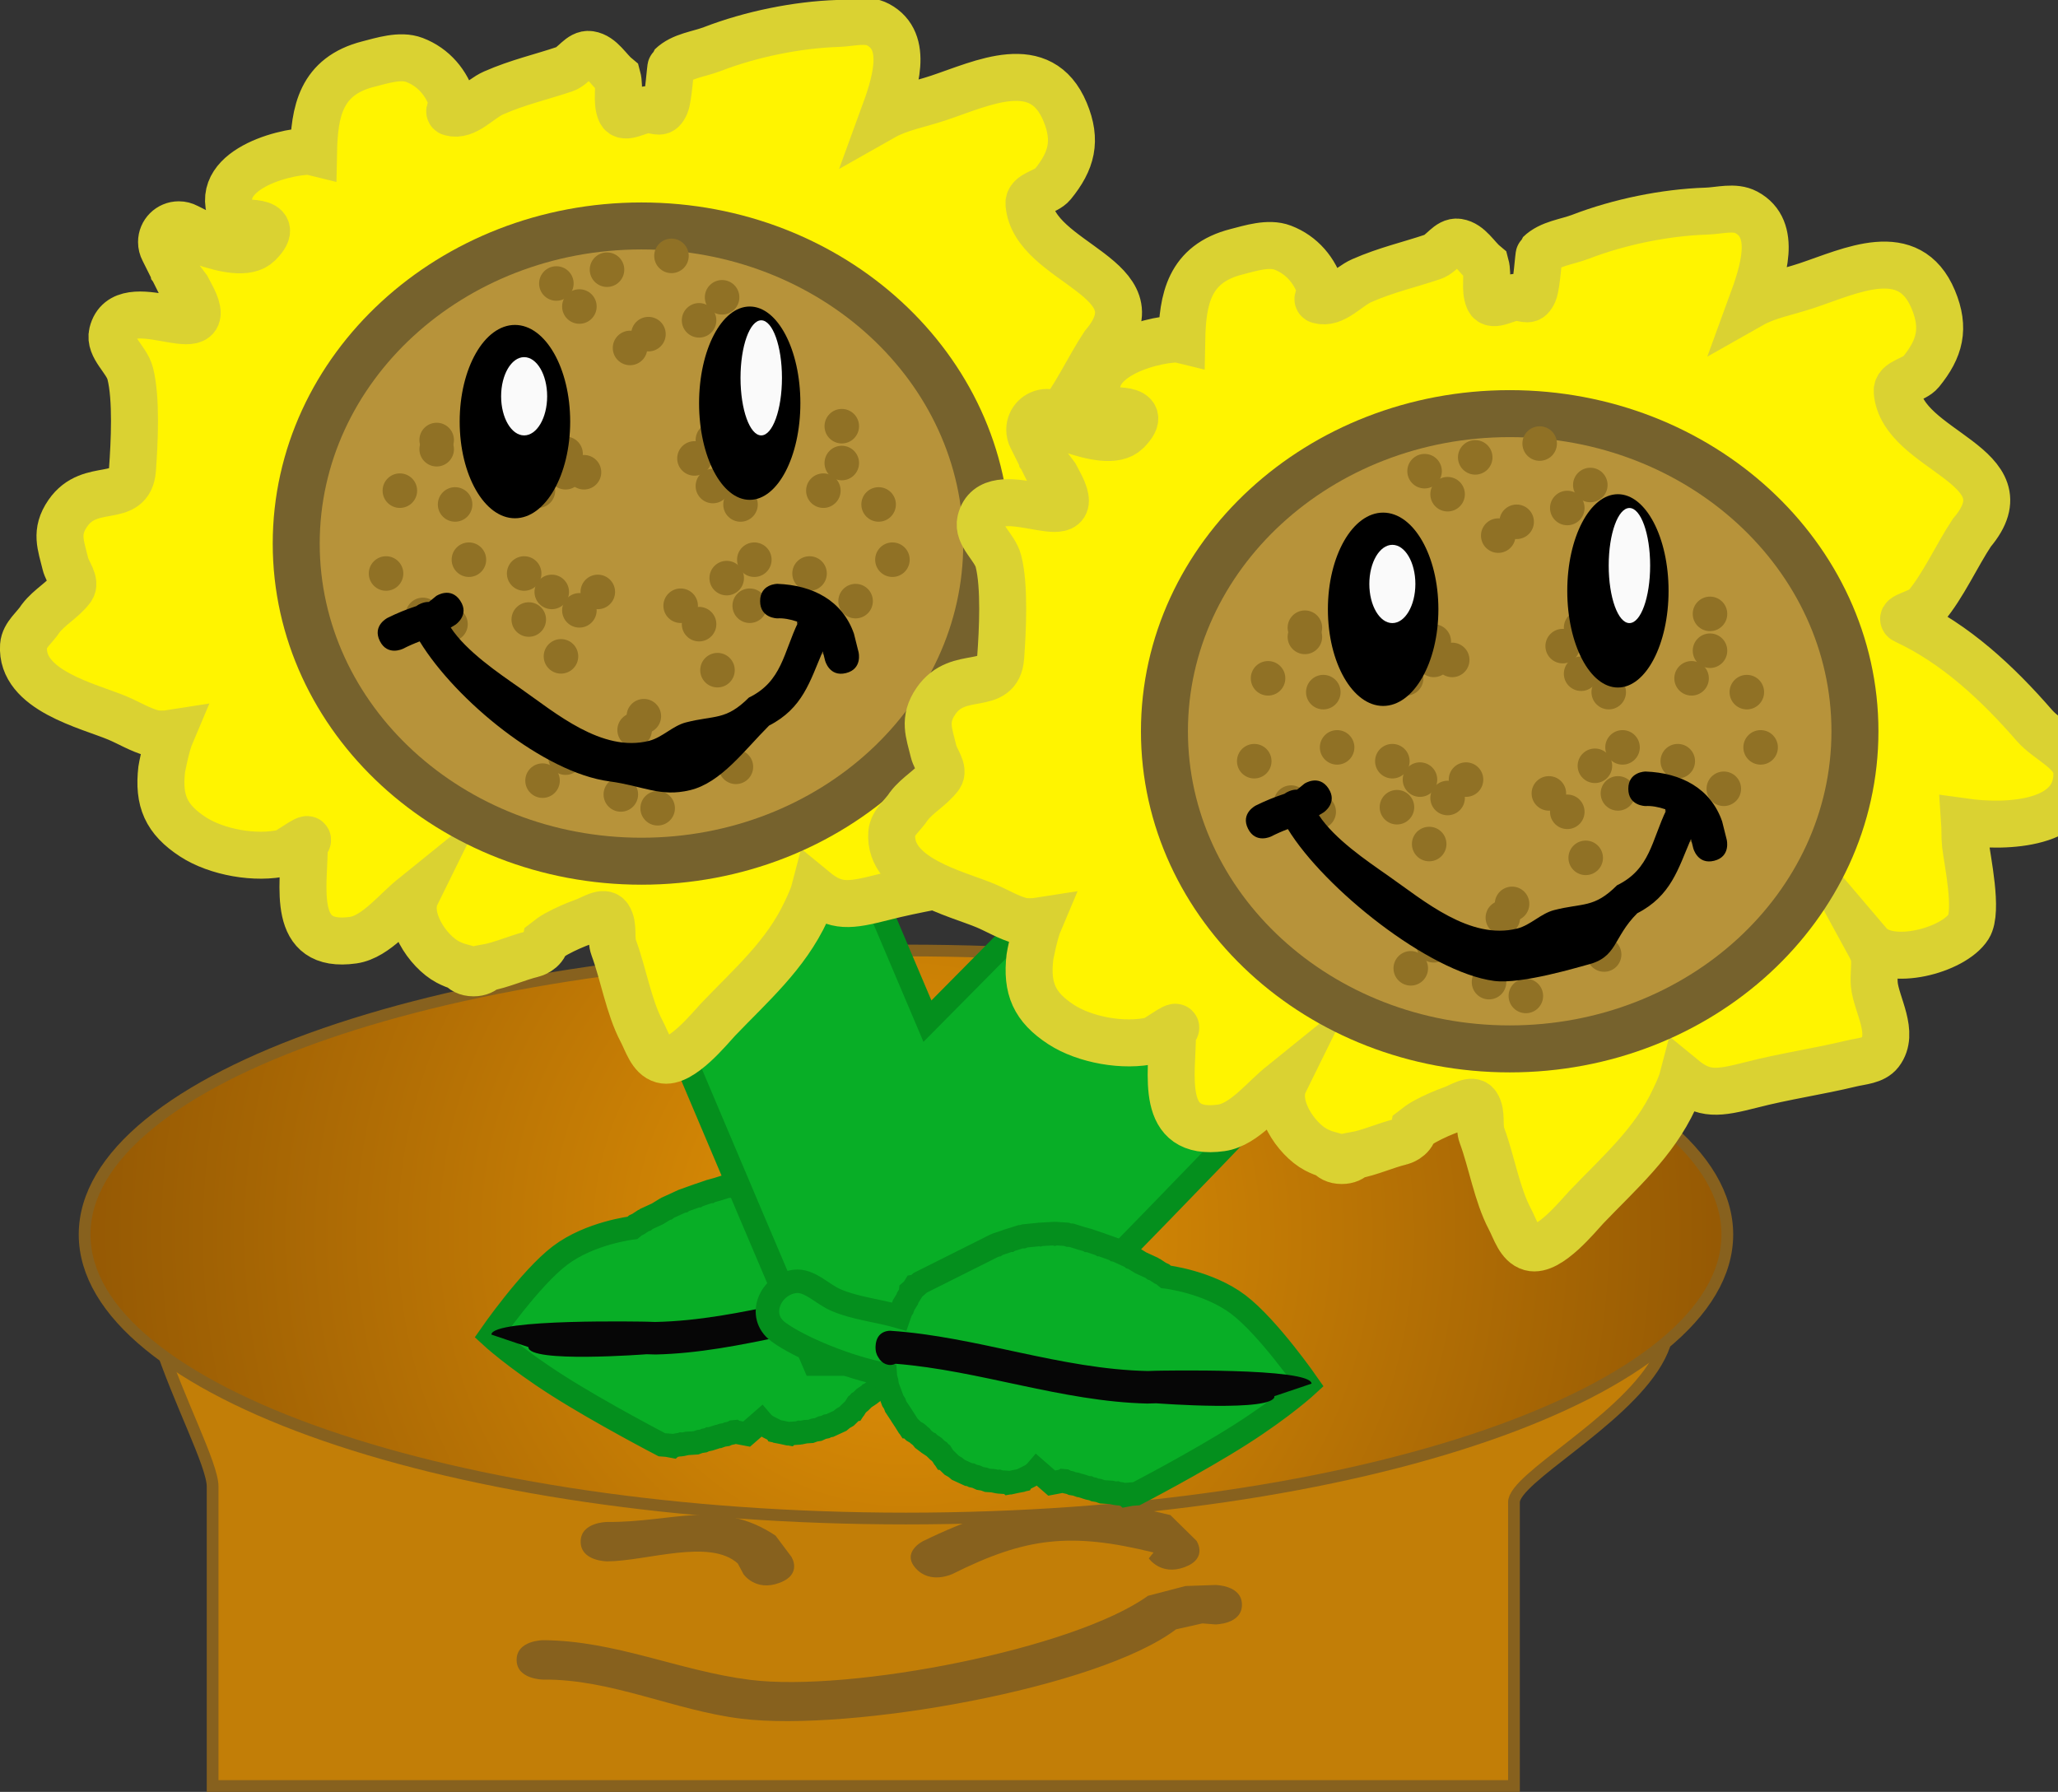 <svg version="1.1" xmlns="http://www.w3.org/2000/svg" xmlns:xlink="http://www.w3.org/1999/xlink" width="87.607" height="76.283" viewBox="0,0,87.607,76.283"><rect x="0" y="0" width="87.607" height="76.283" fill="#333333" stroke="none"/><defs><radialGradient cx="240" cy="194.087" r="34.964" gradientUnits="userSpaceOnUse" id="color-1"><stop offset="0" stop-color="#e59406"/><stop offset="1" stop-color="#955904"/></radialGradient></defs><g transform="translate(-201.434,-141.532)"><g data-paper-data="{&quot;isPaintingLayer&quot;:true}" fill-rule="nonzero" stroke-linecap="butt" stroke-linejoin="miter" stroke-miterlimit="10" stroke-dasharray="" stroke-dashoffset="0" style="mix-blend-mode: normal"><g stroke-width="0.5"><path d="M210.485,217.565c0,0 0,-9.614 0,-12.751c0,-1.835 -5.756,-10.843 -0.908,-11.409c4.848,-0.566 26.357,-5.368 50.402,-1.342c24.046,4.026 5.903,11.383 5.903,13.422c0,3.159 0,12.08 0,12.08z" fill="#c27e07" stroke="#87611e"/><path d="M254.303,209.847c0,0.839 -1.135,0.839 -1.135,0.839l-0.549,-0.043c-0.375,0.084 -0.75,0.169 -1.124,0.253c-3.312,2.512 -13.866,4.366 -18.488,3.806c-2.845,-0.345 -5.553,-1.694 -8.446,-1.667c0,0 -1.135,0 -1.135,-0.839c0,-0.839 1.135,-0.839 1.135,-0.839c3.097,0.022 5.789,1.31 8.809,1.689c4.268,0.536 13.802,-1.318 16.93,-3.577c0.533,-0.139 1.067,-0.279 1.6,-0.418l1.267,-0.043c0,0 1.135,0 1.135,0.839z" fill="#87611e" stroke="none"/><path d="M234.605,208.92c-1.015,0.375 -1.523,-0.375 -1.523,-0.375l-0.241,-0.453c-1.185,-1.074 -3.877,-0.102 -5.554,-0.09c0,0 -1.135,0 -1.135,-0.839c0,-0.839 1.135,-0.839 1.135,-0.839c2.791,0.026 4.786,-1.005 7.16,0.581l0.667,0.889c0,0 0.508,0.75 -0.508,1.126z" fill="#87611e" stroke="none"/><path d="M251.86,208.249c-1.015,0.375 -1.523,-0.375 -1.523,-0.375l0.202,-0.25c-3.525,-0.868 -5.432,-0.648 -8.547,0.909c0,0 -0.945,0.465 -1.574,-0.233c-0.63,-0.698 0.315,-1.163 0.315,-1.163c3.68,-1.791 6.334,-2.137 10.524,-1.105l1.11,1.092c0,0 0.508,0.75 -0.508,1.125z" fill="#87611e" stroke="none"/><path d="M274.964,194.087c0,6.678 -15.654,12.091 -34.964,12.091c-19.31,0 -34.964,-5.413 -34.964,-12.091c0,-6.678 15.654,-12.091 34.964,-12.091c19.31,0 34.964,5.413 34.964,12.091z" fill="url(#color-1)" stroke="#87611e"/></g><g><g><path d="M232.654,202.491l-0.09,0.047l-0.138,0.029l-0.083,0.038l-0.159,0.025l-0.153,0.055l-0.043,0.003l-0.308,0.098l-0.044,0.001l-0.04,0.021l-0.138,0.029l-0.083,0.038l-0.159,0.025l-0.153,0.055l-0.383,0.025l-0.174,0.037l-0.063,-0.005l-0.06,0.022l-0.086,0.006l-0.175,0.037l-0.04,-0.003l-0.027,0.023l-0.221,-0.042l-0.224,-0.017c0,0 -2.587,-1.344 -4.431,-2.517c-1.844,-1.174 -2.875,-2.131 -2.875,-2.131c0,0 1.685,-2.435 2.967,-3.407c1.282,-0.971 3.085,-1.179 3.085,-1.179l0.13,-0.108l0.109,-0.05l0.227,-0.15l0.069,-0.023l0.058,-0.048l0.472,-0.217l0.327,-0.201l0.054,-0.016l0.046,-0.038l0.611,-0.281l0.039,-0.006l0.033,-0.024l0.585,-0.21l0.007,-0l0.006,-0.004l0.497,-0.17l0.026,-0.001l0.023,-0.014l0.308,-0.086l0.395,-0.125l0.106,-0.003l0.101,-0.036l0.445,-0.029l0.052,0.012l0.052,-0.012l0.567,0.032l0.018,0.006l0.019,-0.003l0.628,0.063l0.086,0.034l0.09,0.002l0.453,0.143l0.008,0.005l0.009,0l0.514,0.174l0.054,0.037l0.062,0.012l3.169,1.587l0.156,0.138l0.075,0.012l0.075,0.121l0.102,0.09l0.008,0.088l0.115,0.185l0.024,0.07l0.154,0.249l0.045,0.132l0.072,0.115l0.082,0.238c0.883,-0.255 1.853,-0.345 2.683,-0.703c0.588,-0.253 1.131,-0.876 1.754,-0.792c1.035,0.139 1.62,1.458 0.708,2.14c-0.916,0.685 -3.039,1.546 -4.563,1.822l-0.009,0.127l-0.052,0.176l-0.026,0.183l-0.237,0.636l-0.074,0.113l-0.049,0.131l-0.258,0.391l-0.004,0.011l-0.139,0.211l-0.134,0.215l-0.021,0.021l-0.017,0.026l-0.011,0.001l-0.177,0.173l-0.144,0.082l-0.051,0.042l-0.018,0.024l-0.11,0.087l-0.091,0.113l-0.201,0.151l-0.027,0.011l-0.02,0.023l-0.21,0.139l-0.158,0.155l-0.057,0.032l-0.043,0.053l-0.047,0.035l-0.107,0.172l-0.021,0.021l-0.017,0.026l-0.011,0.001l-0.291,0.284l-0.144,0.082l-0.13,0.108l-0.436,0.201l-0.098,0.015l-0.09,0.047l-0.138,0.029l-0.17,0.078l-0.159,0.025l-0.153,0.055l-0.235,0.015l-0.174,0.037l-0.063,-0.005l-0.06,0.022l-0.38,0.025l-0.009,0.008l-0.028,-0.005l-0.028,0.002l-0.225,-0.05l-0.226,-0.043l-0.025,-0.013l-0.028,-0.006l-0.006,-0.011l-0.306,-0.153c-0.122,-0.061 -0.228,-0.147 -0.316,-0.251l-0.625,0.545l-0.506,-0.096l-0.003,-0.002z" fill="#08ae26" stroke="#048f1d" stroke-width="1"/><path d="M222.352,198.347c0.016,-0.693 6.641,-0.548 6.641,-0.548l0.33,0.011c3.721,-0.074 7.271,-1.468 10.958,-1.713c0,0 0.597,-0.039 0.63,0.653c0.01,0.216 -0.041,0.368 -0.116,0.476c-0.151,0.283 -0.461,0.405 -0.733,0.275c-3.594,0.285 -7.08,1.608 -10.716,1.694l-0.385,-0.011c0,0 -5.048,0.389 -5.032,-0.304z" fill="#060606" stroke="none" stroke-width="0.5"/></g><path d="M236.103,199.603c0,0 -17.318,-40.549 -18.307,-44.385c-0.276,-1.069 8.509,-4.661 8.509,-4.661l14.609,34.447l19.942,-20.151c0,0 12.104,2.084 11.757,3.431c-1.079,4.186 -28.11,31.319 -28.11,31.319z" fill="#08ae26" stroke="#048f1d" stroke-width="1"/><g data-paper-data="{&quot;index&quot;:null}"><path d="M246.712,204.571l-0.003,0.002l-0.506,0.096l-0.625,-0.545c-0.088,0.104 -0.194,0.19 -0.316,0.251l-0.306,0.153l-0.006,0.011l-0.028,0.006l-0.025,0.013l-0.226,0.043l-0.225,0.05l-0.028,-0.002l-0.028,0.005l-0.009,-0.008l-0.38,-0.025l-0.06,-0.022l-0.063,0.005l-0.175,-0.037l-0.235,-0.015l-0.153,-0.055l-0.159,-0.025l-0.17,-0.078l-0.138,-0.029l-0.09,-0.047l-0.098,-0.015l-0.436,-0.201l-0.13,-0.108l-0.144,-0.082l-0.291,-0.284l-0.011,-0.001l-0.017,-0.026l-0.021,-0.021l-0.107,-0.172l-0.047,-0.035l-0.043,-0.053l-0.057,-0.032l-0.158,-0.155l-0.21,-0.139l-0.02,-0.023l-0.027,-0.011l-0.201,-0.151l-0.091,-0.113l-0.11,-0.087l-0.018,-0.024l-0.051,-0.042l-0.144,-0.082l-0.177,-0.173l-0.011,-0.001l-0.017,-0.026l-0.021,-0.021l-0.134,-0.215l-0.139,-0.211l-0.004,-0.011l-0.258,-0.391l-0.049,-0.131l-0.074,-0.113l-0.237,-0.636l-0.026,-0.183l-0.052,-0.176l-0.009,-0.127c-1.524,-0.276 -3.647,-1.138 -4.563,-1.822c-0.912,-0.682 -0.327,-2.001 0.708,-2.14c0.623,-0.084 1.166,0.539 1.754,0.792c0.83,0.358 1.8,0.448 2.683,0.703l0.082,-0.238l0.072,-0.115l0.045,-0.132l0.154,-0.249l0.024,-0.07l0.115,-0.185l0.008,-0.088l0.102,-0.09l0.075,-0.121l0.075,-0.012l0.156,-0.138l3.169,-1.587l0.062,-0.012l0.054,-0.037l0.514,-0.174l0.009,-0l0.008,-0.005l0.453,-0.143l0.09,-0.002l0.086,-0.034l0.628,-0.063l0.019,0.003l0.018,-0.006l0.567,-0.032l0.052,0.012l0.052,-0.012l0.445,0.029l0.101,0.036l0.106,0.003l0.395,0.125l0.308,0.086l0.023,0.014l0.026,0.001l0.497,0.17l0.006,0.004l0.007,0l0.585,0.21l0.033,0.024l0.039,0.006l0.611,0.281l0.046,0.038l0.054,0.016l0.327,0.201l0.472,0.217l0.058,0.048l0.069,0.023l0.227,0.15l0.109,0.05l0.13,0.108c0,0 1.803,0.208 3.085,1.179c1.282,0.971 2.967,3.407 2.967,3.407c0,0 -1.03,0.958 -2.875,2.131c-1.844,1.174 -4.432,2.517 -4.432,2.517l-0.224,0.017l-0.221,0.042l-0.027,-0.023l-0.04,0.003l-0.174,-0.037l-0.086,-0.006l-0.06,-0.022l-0.063,0.005l-0.175,-0.037l-0.383,-0.025l-0.153,-0.055l-0.159,-0.025l-0.083,-0.038l-0.138,-0.029l-0.04,-0.021l-0.044,-0.001l-0.308,-0.098l-0.043,-0.003l-0.153,-0.055l-0.159,-0.025l-0.083,-0.038l-0.138,-0.029l-0.09,-0.047z" fill="#08ae26" stroke="#048f1d" stroke-width="1"/><path d="M255.688,200.968c0.016,0.693 -5.032,0.304 -5.032,0.304l-0.385,0.011c-3.636,-0.086 -7.122,-1.409 -10.716,-1.694c-0.273,0.129 -0.582,0.008 -0.733,-0.275c-0.075,-0.107 -0.126,-0.26 -0.116,-0.476c0.033,-0.692 0.63,-0.653 0.63,-0.653c3.686,0.245 7.237,1.638 10.958,1.713l0.33,-0.011c0,0 6.624,-0.145 6.641,0.548z" fill="#060606" stroke="none" stroke-width="0.5"/></g></g><g><path d="M224.121,182.141c-0.697,0.17 -1.333,0.475 -1.989,0.59c-0.108,0.121 -0.277,0.216 -0.541,0.216c-0.289,0 -0.464,-0.114 -0.571,-0.252c-0.172,-0.047 -0.348,-0.116 -0.529,-0.212c-0.851,-0.45 -1.819,-1.892 -1.338,-2.868c-0.031,0.025 -0.059,0.046 -0.083,0.065c-0.742,0.561 -1.614,1.735 -2.602,1.876c-2.682,0.38 -2.08,-2.292 -2.08,-4.047c0.542,-0.665 -0.664,0.277 -0.86,0.323c-1.201,0.285 -2.872,-0.015 -3.887,-0.678c-1.132,-0.74 -1.478,-1.529 -1.323,-2.871c0.001,-0.008 0.178,-1.004 0.402,-1.531c-0.271,0.043 -0.618,0.039 -0.805,-0.012c-0.518,-0.141 -0.984,-0.431 -1.479,-0.64c-1.24,-0.522 -4.133,-1.172 -4,-3.085c0.032,-0.456 0.488,-0.773 0.732,-1.159c0.366,-0.481 0.939,-0.777 1.302,-1.259c0.219,-0.29 -0.167,-0.707 -0.252,-1.061c-0.191,-0.797 -0.45,-1.351 0.101,-2.152c0.958,-1.395 2.644,-0.34 2.755,-1.875c0.08,-1.108 0.178,-3.004 -0.096,-4.075c-0.155,-0.608 -0.909,-1.114 -0.759,-1.723c0.479,-1.938 4.289,0.64 3.503,-1.284c-0.09,-0.22 -0.215,-0.424 -0.322,-0.636c-0.196,-0.261 -0.392,-0.523 -0.588,-0.784l-0.012,-0.068l-0.021,0.01l-0.385,-0.771c-0.054,-0.102 -0.084,-0.218 -0.084,-0.342c0,-0.406 0.329,-0.735 0.735,-0.735c0.123,0 0.24,0.03 0.342,0.084l0.771,0.385l-0.126,0.251c0.912,0.308 1.939,0.556 2.413,0.082c1.121,-1.121 -0.908,-0.804 -0.98,-0.92c-1.304,-2.097 1.937,-3.003 3.157,-3.013l0.159,0.039c0.034,-1.726 0.307,-3.236 2.333,-3.75c0.577,-0.146 1.362,-0.405 1.961,-0.176c0.827,0.315 1.386,0.992 1.633,1.814c0.042,0.139 -0.229,0.384 -0.09,0.424c0.644,0.186 1.216,-0.565 1.83,-0.834c1.043,-0.458 2.037,-0.678 3.022,-1.012c0.391,-0.132 0.66,-0.685 1.068,-0.624c0.5,0.075 0.784,0.639 1.175,0.959c0.129,0.477 -0.057,1.022 0.136,1.478c0.155,0.364 0.789,-0.101 1.184,-0.087c0.406,0.015 0.544,0.223 0.732,-0.215c0.128,-0.298 0.204,-1.601 0.239,-1.635c0.453,-0.445 1.166,-0.504 1.758,-0.732c1.628,-0.628 3.601,-1.034 5.345,-1.089c0.569,-0.018 1.204,-0.216 1.706,0.051c1.34,0.714 0.712,2.571 0.213,3.934c0.69,-0.391 1.507,-0.528 2.361,-0.813c1.87,-0.623 4.355,-1.874 5.384,0.588c0.513,1.227 0.286,2.093 -0.526,3.088c-0.276,0.338 -1.044,0.398 -1.009,0.833c0.206,2.579 5.629,3.122 3.178,6.01c-0.636,0.959 -1.228,2.275 -1.964,3.14c-0.229,0.269 -1.197,0.446 -0.876,0.594c2.138,0.99 3.939,2.67 5.504,4.472c0.59,0.68 1.789,1.107 1.807,2.007c0.045,2.235 -3.001,2.348 -4.778,2.099c0.022,0.315 0.001,0.642 0.035,0.953c0.07,0.645 0.551,2.849 0.132,3.509c-0.647,1.018 -3.384,1.734 -4.242,0.726c0.101,0.185 0.216,0.426 0.231,0.562c0.042,0.39 -0.037,0.786 0,1.176c0.081,0.845 0.885,2.057 0.242,2.894c-0.267,0.347 -0.803,0.363 -1.228,0.466c-1.403,0.339 -2.842,0.543 -4.254,0.909c-1.411,0.358 -2.002,0.451 -2.913,-0.298c-0.081,0.31 -0.236,0.625 -0.363,0.897c-0.863,1.86 -2.333,3.131 -3.74,4.602c-0.331,0.346 -1.597,1.934 -2.371,1.719c-0.484,-0.134 -0.655,-0.771 -0.89,-1.215c-0.544,-1.026 -0.778,-2.456 -1.186,-3.554c-0.154,-0.413 0.023,-0.937 -0.222,-1.303c-0.193,-0.287 -0.696,0.064 -1.021,0.181c-0.413,0.148 -0.817,0.324 -1.201,0.535c-0.159,0.087 -0.304,0.196 -0.448,0.308c-0.082,0.424 -0.551,0.542 -0.551,0.542z" fill="#fff400" stroke="#dad232" stroke-width="2"/><path d="M243.438,164.673c0,7.468 -6.58,13.522 -14.697,13.522c-8.117,0 -14.697,-6.054 -14.697,-13.522c0,-7.468 6.58,-13.522 14.697,-13.522c8.117,0 14.697,6.054 14.697,13.522z" fill="#b7933a" stroke="#76622d" stroke-width="2"/><g fill="#907125" stroke="none" stroke-width="0.5"><g><path d="M225.363,154.581c0,-0.406 0.329,-0.735 0.735,-0.735c0.406,0 0.735,0.329 0.735,0.735c0,0.406 -0.329,0.735 -0.735,0.735c-0.406,0 -0.735,-0.329 -0.735,-0.735z"/><path d="M217.721,162.42c0,-0.406 0.329,-0.735 0.735,-0.735c0.406,0 0.735,0.329 0.735,0.735c0,0.406 -0.329,0.735 -0.735,0.735c-0.406,0 -0.735,-0.329 -0.735,-0.735z"/><path d="M219.876,168.103c0,-0.406 0.329,-0.735 0.735,-0.735c0.406,0 0.735,0.329 0.735,0.735c0,0.406 -0.329,0.735 -0.735,0.735c-0.406,0 -0.735,-0.329 -0.735,-0.735z"/><path d="M228.107,172.022c0,-0.406 0.329,-0.735 0.735,-0.735c0.406,0 0.735,0.329 0.735,0.735c0,0.406 -0.329,0.735 -0.735,0.735c-0.406,0 -0.735,-0.329 -0.735,-0.735z"/><path d="M232.614,167.319c0,-0.406 0.329,-0.735 0.735,-0.735c0.406,0 0.735,0.329 0.735,0.735c0,0.406 -0.329,0.735 -0.735,0.735c-0.406,0 -0.735,-0.329 -0.735,-0.735z"/><path d="M226.147,166.731c0,-0.406 0.329,-0.735 0.735,-0.735c0.406,0 0.735,0.329 0.735,0.735c0,0.406 -0.329,0.735 -0.735,0.735c-0.406,0 -0.735,-0.329 -0.735,-0.735z"/><path d="M224.775,161.636c0,-0.406 0.329,-0.735 0.735,-0.735c0.406,0 0.735,0.329 0.735,0.735c0,0.406 -0.329,0.735 -0.735,0.735c-0.406,0 -0.735,-0.329 -0.735,-0.735z"/><path d="M231.046,160.264c0,-0.406 0.329,-0.735 0.735,-0.735c0.406,0 0.735,0.329 0.735,0.735c0,0.406 -0.329,0.735 -0.735,0.735c-0.406,0 -0.735,-0.329 -0.735,-0.735z"/><path d="M232.81,165.359c0,-0.406 0.329,-0.735 0.735,-0.735c0.406,0 0.735,0.329 0.735,0.735c0,0.406 -0.329,0.735 -0.735,0.735c-0.406,0 -0.735,-0.329 -0.735,-0.735z"/><path d="M237.121,167.123c0,-0.406 0.329,-0.735 0.735,-0.735c0.406,0 0.735,0.329 0.735,0.735c0,0.406 -0.329,0.735 -0.735,0.735c-0.406,0 -0.735,-0.329 -0.735,-0.735z"/><path d="M235.749,162.42c0,-0.406 0.329,-0.735 0.735,-0.735c0.406,0 0.735,0.329 0.735,0.735c0,0.406 -0.329,0.735 -0.735,0.735c-0.406,0 -0.735,-0.329 -0.735,-0.735z"/><path d="M231.83,158.304c0,-0.406 0.329,-0.735 0.735,-0.735c0.406,0 0.735,0.329 0.735,0.735c0,0.406 -0.329,0.735 -0.735,0.735c-0.406,0 -0.735,-0.329 -0.735,-0.735z"/><path d="M229.283,152.425c0,-0.406 0.329,-0.735 0.735,-0.735c0.406,0 0.735,0.329 0.735,0.735c0,0.406 -0.329,0.735 -0.735,0.735c-0.406,0 -0.735,-0.329 -0.735,-0.735z"/><path d="M232.026,174.177c0,-0.406 0.329,-0.735 0.735,-0.735c0.406,0 0.735,0.329 0.735,0.735c0,0.406 -0.329,0.735 -0.735,0.735c-0.406,0 -0.735,-0.329 -0.735,-0.735z"/></g><g data-paper-data="{&quot;index&quot;:null}"><path d="M232.516,173.198c0,0.406 -0.329,0.735 -0.735,0.735c-0.406,0 -0.735,-0.329 -0.735,-0.735c0,-0.406 0.329,-0.735 0.735,-0.735c0.406,0 0.735,0.329 0.735,0.735z"/><path d="M240.159,165.359c0,0.406 -0.329,0.735 -0.735,0.735c-0.406,0 -0.735,-0.329 -0.735,-0.735c0,-0.406 0.329,-0.735 0.735,-0.735c0.406,0 0.735,0.329 0.735,0.735z"/><path d="M238.003,159.676c0,0.406 -0.329,0.735 -0.735,0.735c-0.406,0 -0.735,-0.329 -0.735,-0.735c0,-0.406 0.329,-0.735 0.735,-0.735c0.406,0 0.735,0.329 0.735,0.735z"/><path d="M229.773,155.757c0,0.406 -0.329,0.735 -0.735,0.735c-0.406,0 -0.735,-0.329 -0.735,-0.735c0,-0.406 0.329,-0.735 0.735,-0.735c0.406,0 0.735,0.329 0.735,0.735z"/><path d="M225.265,160.46c0,0.406 -0.329,0.735 -0.735,0.735c-0.406,0 -0.735,-0.329 -0.735,-0.735c0,-0.406 0.329,-0.735 0.735,-0.735c0.406,0 0.735,0.329 0.735,0.735z"/><path d="M231.732,161.048c0,0.406 -0.329,0.735 -0.735,0.735c-0.406,0 -0.735,-0.329 -0.735,-0.735c0,-0.406 0.329,-0.735 0.735,-0.735c0.406,0 0.735,0.329 0.735,0.735z"/><path d="M233.104,166.143c0,0.406 -0.329,0.735 -0.735,0.735c-0.406,0 -0.735,-0.329 -0.735,-0.735c0,-0.406 0.329,-0.735 0.735,-0.735c0.406,0 0.735,0.329 0.735,0.735z"/><path d="M226.833,167.515c0,0.406 -0.329,0.735 -0.735,0.735c-0.406,0 -0.735,-0.329 -0.735,-0.735c0,-0.406 0.329,-0.735 0.735,-0.735c0.406,0 0.735,0.329 0.735,0.735z"/><path d="M225.069,162.42c0,0.406 -0.329,0.735 -0.735,0.735c-0.406,0 -0.735,-0.329 -0.735,-0.735c0,-0.406 0.329,-0.735 0.735,-0.735c0.406,0 0.735,0.329 0.735,0.735z"/><path d="M220.758,160.656c0,0.406 -0.329,0.735 -0.735,0.735c-0.406,0 -0.735,-0.329 -0.735,-0.735c0,-0.406 0.329,-0.735 0.735,-0.735c0.406,0 0.735,0.329 0.735,0.735z"/><path d="M222.13,165.359c0,0.406 -0.329,0.735 -0.735,0.735c-0.406,0 -0.735,-0.329 -0.735,-0.735c0,-0.406 0.329,-0.735 0.735,-0.735c0.406,0 0.735,0.329 0.735,0.735z"/><path d="M226.049,169.474c0,0.406 -0.329,0.735 -0.735,0.735c-0.406,0 -0.735,-0.329 -0.735,-0.735c0,-0.406 0.329,-0.735 0.735,-0.735c0.406,0 0.735,0.329 0.735,0.735z"/><path d="M228.597,175.353c0,0.406 -0.329,0.735 -0.735,0.735c-0.406,0 -0.735,-0.329 -0.735,-0.735c0,-0.406 0.329,-0.735 0.735,-0.735c0.406,0 0.735,0.329 0.735,0.735z"/><path d="M225.853,153.601c0,0.406 -0.329,0.735 -0.735,0.735c-0.406,0 -0.735,-0.329 -0.735,-0.735c0,-0.406 0.329,-0.735 0.735,-0.735c0.406,0 0.735,0.329 0.735,0.735z"/></g></g><g data-paper-data="{&quot;index&quot;:null}" fill="#907125" stroke="none" stroke-width="0.5"><g><path d="M231.193,155.904c-0.406,0 -0.735,-0.329 -0.735,-0.735c0,-0.406 0.329,-0.735 0.735,-0.735c0.406,0 0.735,0.329 0.735,0.735c0,0.406 -0.329,0.735 -0.735,0.735z"/><path d="M238.836,163.742c-0.406,0 -0.735,-0.329 -0.735,-0.735c0,-0.406 0.329,-0.735 0.735,-0.735c0.406,0 0.735,0.329 0.735,0.735c0,0.406 -0.329,0.735 -0.735,0.735z"/><path d="M236.68,169.425c-0.406,0 -0.735,-0.329 -0.735,-0.735c0,-0.406 0.329,-0.735 0.735,-0.735c0.406,0 0.735,0.329 0.735,0.735c0,0.406 -0.329,0.735 -0.735,0.735z"/><path d="M228.45,173.345c-0.406,0 -0.735,-0.329 -0.735,-0.735c0,-0.406 0.329,-0.735 0.735,-0.735c0.406,0 0.735,0.329 0.735,0.735c0,0.406 -0.329,0.735 -0.735,0.735z"/><path d="M223.943,168.641c-0.406,0 -0.735,-0.329 -0.735,-0.735c0,-0.406 0.329,-0.735 0.735,-0.735c0.406,0 0.735,0.329 0.735,0.735c0,0.406 -0.329,0.735 -0.735,0.735z"/><path d="M230.409,168.054c-0.406,0 -0.735,-0.329 -0.735,-0.735c0,-0.406 0.329,-0.735 0.735,-0.735c0.406,0 0.735,0.329 0.735,0.735c0,0.406 -0.329,0.735 -0.735,0.735z"/><path d="M231.781,162.958c-0.406,0 -0.735,-0.329 -0.735,-0.735c0,-0.406 0.329,-0.735 0.735,-0.735c0.406,0 0.735,0.329 0.735,0.735c0,0.406 -0.329,0.735 -0.735,0.735z"/><path d="M225.51,161.587c-0.406,0 -0.735,-0.329 -0.735,-0.735c0,-0.406 0.329,-0.735 0.735,-0.735c0.406,0 0.735,0.329 0.735,0.735c0,0.406 -0.329,0.735 -0.735,0.735z"/><path d="M223.747,166.682c-0.406,0 -0.735,-0.329 -0.735,-0.735c0,-0.406 0.329,-0.735 0.735,-0.735c0.406,0 0.735,0.329 0.735,0.735c0,0.406 -0.329,0.735 -0.735,0.735z"/><path d="M219.435,168.445c-0.406,0 -0.735,-0.329 -0.735,-0.735c0,-0.406 0.329,-0.735 0.735,-0.735c0.406,0 0.735,0.329 0.735,0.735c0,0.406 -0.329,0.735 -0.735,0.735z"/><path d="M220.807,163.742c-0.406,0 -0.735,-0.329 -0.735,-0.735c0,-0.406 0.329,-0.735 0.735,-0.735c0.406,0 0.735,0.329 0.735,0.735c0,0.406 -0.329,0.735 -0.735,0.735z"/><path d="M224.726,159.627c-0.406,0 -0.735,-0.329 -0.735,-0.735c0,-0.406 0.329,-0.735 0.735,-0.735c0.406,0 0.735,0.329 0.735,0.735c0,0.406 -0.329,0.735 -0.735,0.735z"/><path d="M227.274,153.748c-0.406,0 -0.735,-0.329 -0.735,-0.735c0,-0.406 0.329,-0.735 0.735,-0.735c0.406,0 0.735,0.329 0.735,0.735c0,0.406 -0.329,0.735 -0.735,0.735z"/><path d="M224.53,175.5c-0.406,0 -0.735,-0.329 -0.735,-0.735c0,-0.406 0.329,-0.735 0.735,-0.735c0.406,0 0.735,0.329 0.735,0.735c0,0.406 -0.329,0.735 -0.735,0.735z"/></g><g data-paper-data="{&quot;index&quot;:null}"><path d="M225.51,173.051c0.406,0 0.735,0.329 0.735,0.735c0,0.406 -0.329,0.735 -0.735,0.735c-0.406,0 -0.735,-0.329 -0.735,-0.735c0,-0.406 0.329,-0.735 0.735,-0.735z"/><path d="M217.868,165.212c0.406,0 0.735,0.329 0.735,0.735c0,0.406 -0.329,0.735 -0.735,0.735c-0.406,0 -0.735,-0.329 -0.735,-0.735c0,-0.406 0.329,-0.735 0.735,-0.735z"/><path d="M220.023,159.529c0.406,0 0.735,0.329 0.735,0.735c0,0.406 -0.329,0.735 -0.735,0.735c-0.406,0 -0.735,-0.329 -0.735,-0.735c0,-0.406 0.329,-0.735 0.735,-0.735z"/><path d="M228.254,155.61c0.406,0 0.735,0.329 0.735,0.735c0,0.406 -0.329,0.735 -0.735,0.735c-0.406,0 -0.735,-0.329 -0.735,-0.735c0,-0.406 0.329,-0.735 0.735,-0.735z"/><path d="M232.761,160.313c0.406,0 0.735,0.329 0.735,0.735c0,0.406 -0.329,0.735 -0.735,0.735c-0.406,0 -0.735,-0.329 -0.735,-0.735c0,-0.406 0.329,-0.735 0.735,-0.735z"/><path d="M226.294,160.901c0.406,0 0.735,0.329 0.735,0.735c0,0.406 -0.329,0.735 -0.735,0.735c-0.406,0 -0.735,-0.329 -0.735,-0.735c0,-0.406 0.329,-0.735 0.735,-0.735z"/><path d="M224.922,165.996c0.406,0 0.735,0.329 0.735,0.735c0,0.406 -0.329,0.735 -0.735,0.735c-0.406,0 -0.735,-0.329 -0.735,-0.735c0,-0.406 0.329,-0.735 0.735,-0.735z"/><path d="M231.193,167.368c0.406,0 0.735,0.329 0.735,0.735c0,0.406 -0.329,0.735 -0.735,0.735c-0.406,0 -0.735,-0.329 -0.735,-0.735c0,-0.406 0.329,-0.735 0.735,-0.735z"/><path d="M232.957,162.273c0.406,0 0.735,0.329 0.735,0.735c0,0.406 -0.329,0.735 -0.735,0.735c-0.406,0 -0.735,-0.329 -0.735,-0.735c0,-0.406 0.329,-0.735 0.735,-0.735z"/><path d="M237.268,160.509c0.406,0 0.735,0.329 0.735,0.735c0,0.406 -0.329,0.735 -0.735,0.735c-0.406,0 -0.735,-0.329 -0.735,-0.735c0,-0.406 0.329,-0.735 0.735,-0.735z"/><path d="M235.896,165.212c0.406,0 0.735,0.329 0.735,0.735c0,0.406 -0.329,0.735 -0.735,0.735c-0.406,0 -0.735,-0.329 -0.735,-0.735c0,-0.406 0.329,-0.735 0.735,-0.735z"/><path d="M231.977,169.327c0.406,0 0.735,0.329 0.735,0.735c0,0.406 -0.329,0.735 -0.735,0.735c-0.406,0 -0.735,-0.329 -0.735,-0.735c0,-0.406 0.329,-0.735 0.735,-0.735z"/><path d="M229.43,175.206c0.406,0 0.735,0.329 0.735,0.735c0,0.406 -0.329,0.735 -0.735,0.735c-0.406,0 -0.735,-0.329 -0.735,-0.735c0,-0.406 0.329,-0.735 0.735,-0.735z"/><path d="M232.173,153.454c0.406,0 0.735,0.329 0.735,0.735c0,0.406 -0.329,0.735 -0.735,0.735c-0.406,0 -0.735,-0.329 -0.735,-0.735c0,-0.406 0.329,-0.735 0.735,-0.735z"/></g></g><path d="M225.706,159.48c0,2.273 -1.053,4.115 -2.352,4.115c-1.299,0 -2.352,-1.842 -2.352,-4.115c0,-2.273 1.053,-4.115 2.352,-4.115c1.299,0 2.352,1.842 2.352,4.115z" fill="#000000" stroke="none" stroke-width="0"/><path d="M235.505,158.696c0,2.273 -0.965,4.115 -2.156,4.115c-1.191,0 -2.156,-1.842 -2.156,-4.115c0,-2.273 0.965,-4.115 2.156,-4.115c1.191,0 2.156,1.842 2.156,4.115z" fill="#000000" stroke="none" stroke-width="0"/><path d="M224.726,158.402c0,0.92 -0.439,1.666 -0.98,1.666c-0.541,0 -0.98,-0.746 -0.98,-1.666c0,-0.92 0.439,-1.666 0.98,-1.666c0.541,0 0.98,0.746 0.98,1.666z" fill="#fafafa" stroke="none" stroke-width="0"/><path d="M234.721,157.618c0,1.353 -0.395,2.45 -0.882,2.45c-0.487,0 -0.882,-1.097 -0.882,-2.45c0,-1.353 0.395,-2.45 0.882,-2.45c0.487,0 0.882,1.097 0.882,2.45z" fill="#fafafa" stroke="none" stroke-width="0"/><path d="M221.027,167.107c0.408,0.611 -0.204,1.019 -0.204,1.019l-0.202,0.122c0.666,1.012 2.023,1.929 2.963,2.586c1.492,1.043 3.474,2.746 5.482,2.236c0.566,-0.144 1.002,-0.639 1.568,-0.784c1.225,-0.315 1.693,-0.071 2.679,-1.057c1.411,-0.684 1.472,-1.916 2.103,-3.218c-0.001,-0 -0.002,-0.001 -0.003,-0.001l-0.054,0.092c0,0 0,-0.042 0.01,-0.107c-0.295,-0.102 -0.603,-0.154 -0.843,-0.138c0,0 -0.735,0 -0.735,-0.735c0,-0.735 0.735,-0.735 0.735,-0.735c1.513,0.056 2.773,0.715 3.26,2.124l0.196,0.784c0,0 0.178,0.713 -0.535,0.891c-0.713,0.178 -0.891,-0.535 -0.891,-0.535l-0.098,-0.393c-0.547,1.276 -0.846,2.423 -2.286,3.163c-1.057,1.057 -2.045,2.432 -3.361,2.749c-1.28,0.308 -1.982,-0.18 -3.442,-0.375c-2.782,-0.372 -6.529,-3.438 -8.07,-5.958c-0.242,0.091 -0.48,0.196 -0.71,0.313c0,0 -0.657,0.329 -0.986,-0.329c-0.329,-0.657 0.329,-0.986 0.329,-0.986c0.394,-0.195 0.803,-0.364 1.222,-0.5c0.056,-0.042 0.124,-0.081 0.205,-0.113c0.124,-0.05 0.234,-0.068 0.332,-0.064l0.317,-0.257c0,0 0.611,-0.408 1.019,0.204z" fill="#000000" stroke="none" stroke-width="0.5"/></g><g><path d="M261.08,190.131c-0.697,0.17 -1.333,0.475 -1.989,0.59c-0.108,0.121 -0.277,0.216 -0.541,0.216c-0.289,0 -0.464,-0.114 -0.571,-0.252c-0.172,-0.047 -0.348,-0.116 -0.529,-0.212c-0.851,-0.45 -1.819,-1.892 -1.338,-2.868c-0.031,0.025 -0.059,0.046 -0.083,0.065c-0.742,0.561 -1.614,1.735 -2.602,1.876c-2.682,0.38 -2.08,-2.292 -2.08,-4.047c0.542,-0.665 -0.664,0.277 -0.86,0.323c-1.201,0.285 -2.872,-0.015 -3.887,-0.678c-1.132,-0.74 -1.478,-1.529 -1.323,-2.871c0.001,-0.008 0.178,-1.004 0.402,-1.531c-0.271,0.043 -0.618,0.039 -0.805,-0.012c-0.518,-0.141 -0.984,-0.431 -1.479,-0.64c-1.24,-0.522 -4.133,-1.172 -4,-3.085c0.032,-0.456 0.488,-0.773 0.732,-1.159c0.366,-0.481 0.939,-0.777 1.302,-1.259c0.219,-0.29 -0.167,-0.707 -0.252,-1.061c-0.191,-0.797 -0.45,-1.351 0.101,-2.152c0.958,-1.395 2.644,-0.34 2.755,-1.875c0.08,-1.108 0.178,-3.004 -0.096,-4.075c-0.155,-0.608 -0.909,-1.114 -0.759,-1.723c0.479,-1.938 4.289,0.64 3.503,-1.284c-0.09,-0.22 -0.215,-0.424 -0.322,-0.636c-0.196,-0.261 -0.392,-0.523 -0.588,-0.784l-0.012,-0.068l-0.021,0.01l-0.385,-0.771c-0.054,-0.102 -0.084,-0.218 -0.084,-0.342c0,-0.406 0.329,-0.735 0.735,-0.735c0.123,0 0.24,0.03 0.342,0.084l0.771,0.385l-0.126,0.251c0.912,0.308 1.939,0.556 2.413,0.082c1.121,-1.121 -0.908,-0.804 -0.98,-0.92c-1.304,-2.097 1.937,-3.003 3.157,-3.013l0.159,0.039c0.034,-1.726 0.307,-3.236 2.333,-3.75c0.577,-0.146 1.362,-0.405 1.961,-0.176c0.827,0.315 1.386,0.992 1.633,1.814c0.042,0.139 -0.229,0.384 -0.09,0.424c0.644,0.186 1.216,-0.565 1.83,-0.834c1.043,-0.458 2.037,-0.678 3.022,-1.012c0.391,-0.132 0.66,-0.685 1.068,-0.624c0.5,0.075 0.784,0.639 1.175,0.959c0.129,0.477 -0.057,1.022 0.136,1.478c0.155,0.364 0.789,-0.101 1.184,-0.087c0.406,0.015 0.544,0.223 0.732,-0.215c0.128,-0.298 0.204,-1.601 0.239,-1.635c0.453,-0.445 1.166,-0.504 1.758,-0.732c1.628,-0.628 3.601,-1.034 5.345,-1.089c0.569,-0.018 1.204,-0.216 1.706,0.051c1.34,0.714 0.712,2.571 0.213,3.934c0.69,-0.391 1.507,-0.528 2.361,-0.813c1.87,-0.623 4.355,-1.874 5.384,0.588c0.513,1.227 0.286,2.093 -0.526,3.088c-0.276,0.338 -1.044,0.398 -1.009,0.833c0.206,2.579 5.629,3.122 3.178,6.01c-0.636,0.959 -1.228,2.275 -1.964,3.14c-0.229,0.269 -1.197,0.446 -0.876,0.594c2.138,0.99 3.939,2.67 5.504,4.472c0.59,0.68 1.789,1.107 1.807,2.007c0.045,2.235 -3.001,2.348 -4.778,2.099c0.022,0.315 0.001,0.642 0.035,0.953c0.07,0.645 0.551,2.849 0.132,3.509c-0.647,1.018 -3.384,1.734 -4.242,0.726c0.101,0.185 0.216,0.426 0.231,0.562c0.042,0.39 -0.037,0.786 0,1.176c0.081,0.845 0.885,2.057 0.242,2.894c-0.267,0.347 -0.803,0.363 -1.228,0.466c-1.403,0.339 -2.842,0.543 -4.254,0.909c-1.411,0.358 -2.002,0.451 -2.913,-0.298c-0.081,0.31 -0.236,0.625 -0.363,0.897c-0.863,1.86 -2.333,3.131 -3.74,4.602c-0.331,0.346 -1.597,1.934 -2.371,1.719c-0.484,-0.134 -0.655,-0.771 -0.89,-1.215c-0.544,-1.026 -0.778,-2.456 -1.186,-3.554c-0.154,-0.413 0.023,-0.937 -0.222,-1.303c-0.193,-0.287 -0.696,0.064 -1.021,0.181c-0.413,0.148 -0.817,0.324 -1.201,0.535c-0.159,0.087 -0.304,0.196 -0.448,0.308c-0.082,0.424 -0.551,0.542 -0.551,0.542z" fill="#fff400" stroke="#dad232" stroke-width="2"/><path d="M280.397,172.663c0,7.468 -6.58,13.522 -14.697,13.522c-8.117,0 -14.697,-6.054 -14.697,-13.522c0,-7.468 6.58,-13.522 14.697,-13.522c8.117,0 14.697,6.054 14.697,13.522z" fill="#b7933a" stroke="#76622d" stroke-width="2"/><g fill="#907125" stroke="none" stroke-width="0.5"><g><path d="M262.322,162.571c0,-0.406 0.329,-0.735 0.735,-0.735c0.406,0 0.735,0.329 0.735,0.735c0,0.406 -0.329,0.735 -0.735,0.735c-0.406,0 -0.735,-0.329 -0.735,-0.735z"/><path d="M254.679,170.409c0,-0.406 0.329,-0.735 0.735,-0.735c0.406,0 0.735,0.329 0.735,0.735c0,0.406 -0.329,0.735 -0.735,0.735c-0.406,0 -0.735,-0.329 -0.735,-0.735z"/><path d="M256.835,176.092c0,-0.406 0.329,-0.735 0.735,-0.735c0.406,0 0.735,0.329 0.735,0.735c0,0.406 -0.329,0.735 -0.735,0.735c-0.406,0 -0.735,-0.329 -0.735,-0.735z"/><path d="M265.066,180.012c0,-0.406 0.329,-0.735 0.735,-0.735c0.406,0 0.735,0.329 0.735,0.735c0,0.406 -0.329,0.735 -0.735,0.735c-0.406,0 -0.735,-0.329 -0.735,-0.735z"/><path d="M269.573,175.308c0,-0.406 0.329,-0.735 0.735,-0.735c0.406,0 0.735,0.329 0.735,0.735c0,0.406 -0.329,0.735 -0.735,0.735c-0.406,0 -0.735,-0.329 -0.735,-0.735z"/><path d="M263.106,174.721c0,-0.406 0.329,-0.735 0.735,-0.735c0.406,0 0.735,0.329 0.735,0.735c0,0.406 -0.329,0.735 -0.735,0.735c-0.406,0 -0.735,-0.329 -0.735,-0.735z"/><path d="M261.734,169.625c0,-0.406 0.329,-0.735 0.735,-0.735c0.406,0 0.735,0.329 0.735,0.735c0,0.406 -0.329,0.735 -0.735,0.735c-0.406,0 -0.735,-0.329 -0.735,-0.735z"/><path d="M268.005,168.254c0,-0.406 0.329,-0.735 0.735,-0.735c0.406,0 0.735,0.329 0.735,0.735c0,0.406 -0.329,0.735 -0.735,0.735c-0.406,0 -0.735,-0.329 -0.735,-0.735z"/><path d="M269.769,173.349c0,-0.406 0.329,-0.735 0.735,-0.735c0.406,0 0.735,0.329 0.735,0.735c0,0.406 -0.329,0.735 -0.735,0.735c-0.406,0 -0.735,-0.329 -0.735,-0.735z"/><path d="M274.08,175.112c0,-0.406 0.329,-0.735 0.735,-0.735c0.406,0 0.735,0.329 0.735,0.735c0,0.406 -0.329,0.735 -0.735,0.735c-0.406,0 -0.735,-0.329 -0.735,-0.735z"/><path d="M272.708,170.409c0,-0.406 0.329,-0.735 0.735,-0.735c0.406,0 0.735,0.329 0.735,0.735c0,0.406 -0.329,0.735 -0.735,0.735c-0.406,0 -0.735,-0.329 -0.735,-0.735z"/><path d="M268.789,166.294c0,-0.406 0.329,-0.735 0.735,-0.735c0.406,0 0.735,0.329 0.735,0.735c0,0.406 -0.329,0.735 -0.735,0.735c-0.406,0 -0.735,-0.329 -0.735,-0.735z"/><path d="M266.241,160.415c0,-0.406 0.329,-0.735 0.735,-0.735c0.406,0 0.735,0.329 0.735,0.735c0,0.406 -0.329,0.735 -0.735,0.735c-0.406,0 -0.735,-0.329 -0.735,-0.735z"/><path d="M268.985,182.167c0,-0.406 0.329,-0.735 0.735,-0.735c0.406,0 0.735,0.329 0.735,0.735c0,0.406 -0.329,0.735 -0.735,0.735c-0.406,0 -0.735,-0.329 -0.735,-0.735z"/></g><g data-paper-data="{&quot;index&quot;:null}"><path d="M269.475,181.187c0,0.406 -0.329,0.735 -0.735,0.735c-0.406,0 -0.735,-0.329 -0.735,-0.735c0,-0.406 0.329,-0.735 0.735,-0.735c0.406,0 0.735,0.329 0.735,0.735z"/><path d="M277.117,173.349c0,0.406 -0.329,0.735 -0.735,0.735c-0.406,0 -0.735,-0.329 -0.735,-0.735c0,-0.406 0.329,-0.735 0.735,-0.735c0.406,0 0.735,0.329 0.735,0.735z"/><path d="M274.962,167.666c0,0.406 -0.329,0.735 -0.735,0.735c-0.406,0 -0.735,-0.329 -0.735,-0.735c0,-0.406 0.329,-0.735 0.735,-0.735c0.406,0 0.735,0.329 0.735,0.735z"/><path d="M266.731,163.746c0,0.406 -0.329,0.735 -0.735,0.735c-0.406,0 -0.735,-0.329 -0.735,-0.735c0,-0.406 0.329,-0.735 0.735,-0.735c0.406,0 0.735,0.329 0.735,0.735z"/><path d="M262.224,168.45c0,0.406 -0.329,0.735 -0.735,0.735c-0.406,0 -0.735,-0.329 -0.735,-0.735c0,-0.406 0.329,-0.735 0.735,-0.735c0.406,0 0.735,0.329 0.735,0.735z"/><path d="M268.691,169.038c0,0.406 -0.329,0.735 -0.735,0.735c-0.406,0 -0.735,-0.329 -0.735,-0.735c0,-0.406 0.329,-0.735 0.735,-0.735c0.406,0 0.735,0.329 0.735,0.735z"/><path d="M270.063,174.133c0,0.406 -0.329,0.735 -0.735,0.735c-0.406,0 -0.735,-0.329 -0.735,-0.735c0,-0.406 0.329,-0.735 0.735,-0.735c0.406,0 0.735,0.329 0.735,0.735z"/><path d="M263.792,175.504c0,0.406 -0.329,0.735 -0.735,0.735c-0.406,0 -0.735,-0.329 -0.735,-0.735c0,-0.406 0.329,-0.735 0.735,-0.735c0.406,0 0.735,0.329 0.735,0.735z"/><path d="M262.028,170.409c0,0.406 -0.329,0.735 -0.735,0.735c-0.406,0 -0.735,-0.329 -0.735,-0.735c0,-0.406 0.329,-0.735 0.735,-0.735c0.406,0 0.735,0.329 0.735,0.735z"/><path d="M257.717,168.646c0,0.406 -0.329,0.735 -0.735,0.735c-0.406,0 -0.735,-0.329 -0.735,-0.735c0,-0.406 0.329,-0.735 0.735,-0.735c0.406,0 0.735,0.329 0.735,0.735z"/><path d="M259.089,173.349c0,0.406 -0.329,0.735 -0.735,0.735c-0.406,0 -0.735,-0.329 -0.735,-0.735c0,-0.406 0.329,-0.735 0.735,-0.735c0.406,0 0.735,0.329 0.735,0.735z"/><path d="M263.008,177.464c0,0.406 -0.329,0.735 -0.735,0.735c-0.406,0 -0.735,-0.329 -0.735,-0.735c0,-0.406 0.329,-0.735 0.735,-0.735c0.406,0 0.735,0.329 0.735,0.735z"/><path d="M265.555,183.343c0,0.406 -0.329,0.735 -0.735,0.735c-0.406,0 -0.735,-0.329 -0.735,-0.735c0,-0.406 0.329,-0.735 0.735,-0.735c0.406,0 0.735,0.329 0.735,0.735z"/><path d="M262.812,161.591c0,0.406 -0.329,0.735 -0.735,0.735c-0.406,0 -0.735,-0.329 -0.735,-0.735c0,-0.406 0.329,-0.735 0.735,-0.735c0.406,0 0.735,0.329 0.735,0.735z"/></g></g><g data-paper-data="{&quot;index&quot;:null}" fill="#907125" stroke="none" stroke-width="0.5"><g><path d="M268.152,163.893c-0.406,0 -0.735,-0.329 -0.735,-0.735c0,-0.406 0.329,-0.735 0.735,-0.735c0.406,0 0.735,0.329 0.735,0.735c0,0.406 -0.329,0.735 -0.735,0.735z"/><path d="M275.795,171.732c-0.406,0 -0.735,-0.329 -0.735,-0.735c0,-0.406 0.329,-0.735 0.735,-0.735c0.406,0 0.735,0.329 0.735,0.735c0,0.406 -0.329,0.735 -0.735,0.735z"/><path d="M273.639,177.415c-0.406,0 -0.735,-0.329 -0.735,-0.735c0,-0.406 0.329,-0.735 0.735,-0.735c0.406,0 0.735,0.329 0.735,0.735c0,0.406 -0.329,0.735 -0.735,0.735z"/><path d="M265.409,181.334c-0.406,0 -0.735,-0.329 -0.735,-0.735c0,-0.406 0.329,-0.735 0.735,-0.735c0.406,0 0.735,0.329 0.735,0.735c0,0.406 -0.329,0.735 -0.735,0.735z"/><path d="M260.901,176.631c-0.406,0 -0.735,-0.329 -0.735,-0.735c0,-0.406 0.329,-0.735 0.735,-0.735c0.406,0 0.735,0.329 0.735,0.735c0,0.406 -0.329,0.735 -0.735,0.735z"/><path d="M267.368,176.043c-0.406,0 -0.735,-0.329 -0.735,-0.735c0,-0.406 0.329,-0.735 0.735,-0.735c0.406,0 0.735,0.329 0.735,0.735c0,0.406 -0.329,0.735 -0.735,0.735z"/><path d="M268.74,170.948c-0.406,0 -0.735,-0.329 -0.735,-0.735c0,-0.406 0.329,-0.735 0.735,-0.735c0.406,0 0.735,0.329 0.735,0.735c0,0.406 -0.329,0.735 -0.735,0.735z"/><path d="M262.469,169.576c-0.406,0 -0.735,-0.329 -0.735,-0.735c0,-0.406 0.329,-0.735 0.735,-0.735c0.406,0 0.735,0.329 0.735,0.735c0,0.406 -0.329,0.735 -0.735,0.735z"/><path d="M260.705,174.672c-0.406,0 -0.735,-0.329 -0.735,-0.735c0,-0.406 0.329,-0.735 0.735,-0.735c0.406,0 0.735,0.329 0.735,0.735c0,0.406 -0.329,0.735 -0.735,0.735z"/><path d="M256.394,176.435c-0.406,0 -0.735,-0.329 -0.735,-0.735c0,-0.406 0.329,-0.735 0.735,-0.735c0.406,0 0.735,0.329 0.735,0.735c0,0.406 -0.329,0.735 -0.735,0.735z"/><path d="M257.766,171.732c-0.406,0 -0.735,-0.329 -0.735,-0.735c0,-0.406 0.329,-0.735 0.735,-0.735c0.406,0 0.735,0.329 0.735,0.735c0,0.406 -0.329,0.735 -0.735,0.735z"/><path d="M261.685,167.617c-0.406,0 -0.735,-0.329 -0.735,-0.735c0,-0.406 0.329,-0.735 0.735,-0.735c0.406,0 0.735,0.329 0.735,0.735c0,0.406 -0.329,0.735 -0.735,0.735z"/><path d="M264.233,161.738c-0.406,0 -0.735,-0.329 -0.735,-0.735c0,-0.406 0.329,-0.735 0.735,-0.735c0.406,0 0.735,0.329 0.735,0.735c0,0.406 -0.329,0.735 -0.735,0.735z"/><path d="M261.489,183.49c-0.406,0 -0.735,-0.329 -0.735,-0.735c0,-0.406 0.329,-0.735 0.735,-0.735c0.406,0 0.735,0.329 0.735,0.735c0,0.406 -0.329,0.735 -0.735,0.735z"/></g><g data-paper-data="{&quot;index&quot;:null}"><path d="M262.469,181.04c0.406,0 0.735,0.329 0.735,0.735c0,0.406 -0.329,0.735 -0.735,0.735c-0.406,0 -0.735,-0.329 -0.735,-0.735c0,-0.406 0.329,-0.735 0.735,-0.735z"/><path d="M254.826,173.202c0.406,0 0.735,0.329 0.735,0.735c0,0.406 -0.329,0.735 -0.735,0.735c-0.406,0 -0.735,-0.329 -0.735,-0.735c0,-0.406 0.329,-0.735 0.735,-0.735z"/><path d="M256.982,167.519c0.406,0 0.735,0.329 0.735,0.735c0,0.406 -0.329,0.735 -0.735,0.735c-0.406,0 -0.735,-0.329 -0.735,-0.735c0,-0.406 0.329,-0.735 0.735,-0.735z"/><path d="M265.213,163.599c0.406,0 0.735,0.329 0.735,0.735c0,0.406 -0.329,0.735 -0.735,0.735c-0.406,0 -0.735,-0.329 -0.735,-0.735c0,-0.406 0.329,-0.735 0.735,-0.735z"/><path d="M269.72,168.303c0.406,0 0.735,0.329 0.735,0.735c0,0.406 -0.329,0.735 -0.735,0.735c-0.406,0 -0.735,-0.329 -0.735,-0.735c0,-0.406 0.329,-0.735 0.735,-0.735z"/><path d="M263.253,168.891c0.406,0 0.735,0.329 0.735,0.735c0,0.406 -0.329,0.735 -0.735,0.735c-0.406,0 -0.735,-0.329 -0.735,-0.735c0,-0.406 0.329,-0.735 0.735,-0.735z"/><path d="M261.881,173.986c0.406,0 0.735,0.329 0.735,0.735c0,0.406 -0.329,0.735 -0.735,0.735c-0.406,0 -0.735,-0.329 -0.735,-0.735c0,-0.406 0.329,-0.735 0.735,-0.735z"/><path d="M268.152,175.357c0.406,0 0.735,0.329 0.735,0.735c0,0.406 -0.329,0.735 -0.735,0.735c-0.406,0 -0.735,-0.329 -0.735,-0.735c0,-0.406 0.329,-0.735 0.735,-0.735z"/><path d="M269.916,170.262c0.406,0 0.735,0.329 0.735,0.735c0,0.406 -0.329,0.735 -0.735,0.735c-0.406,0 -0.735,-0.329 -0.735,-0.735c0,-0.406 0.329,-0.735 0.735,-0.735z"/><path d="M274.227,168.499c0.406,0 0.735,0.329 0.735,0.735c0,0.406 -0.329,0.735 -0.735,0.735c-0.406,0 -0.735,-0.329 -0.735,-0.735c0,-0.406 0.329,-0.735 0.735,-0.735z"/><path d="M272.855,173.202c0.406,0 0.735,0.329 0.735,0.735c0,0.406 -0.329,0.735 -0.735,0.735c-0.406,0 -0.735,-0.329 -0.735,-0.735c0,-0.406 0.329,-0.735 0.735,-0.735z"/><path d="M268.936,177.317c0.406,0 0.735,0.329 0.735,0.735c0,0.406 -0.329,0.735 -0.735,0.735c-0.406,0 -0.735,-0.329 -0.735,-0.735c0,-0.406 0.329,-0.735 0.735,-0.735z"/><path d="M266.388,183.196c0.406,0 0.735,0.329 0.735,0.735c0,0.406 -0.329,0.735 -0.735,0.735c-0.406,0 -0.735,-0.329 -0.735,-0.735c0,-0.406 0.329,-0.735 0.735,-0.735z"/><path d="M269.132,161.444c0.406,0 0.735,0.329 0.735,0.735c0,0.406 -0.329,0.735 -0.735,0.735c-0.406,0 -0.735,-0.329 -0.735,-0.735c0,-0.406 0.329,-0.735 0.735,-0.735z"/></g></g><path d="M262.665,167.47c0,2.273 -1.053,4.115 -2.352,4.115c-1.299,0 -2.352,-1.842 -2.352,-4.115c0,-2.273 1.053,-4.115 2.352,-4.115c1.299,0 2.352,1.842 2.352,4.115z" fill="#000000" stroke="none" stroke-width="0"/><path d="M272.463,166.686c0,2.273 -0.965,4.115 -2.156,4.115c-1.191,0 -2.156,-1.842 -2.156,-4.115c0,-2.273 0.965,-4.115 2.156,-4.115c1.191,0 2.156,1.842 2.156,4.115z" fill="#000000" stroke="none" stroke-width="0"/><path d="M261.685,166.392c0,0.92 -0.439,1.666 -0.98,1.666c-0.541,0 -0.98,-0.746 -0.98,-1.666c0,-0.92 0.439,-1.666 0.98,-1.666c0.541,0 0.98,0.746 0.98,1.666z" fill="#fafafa" stroke="none" stroke-width="0"/><path d="M271.679,165.608c0,1.353 -0.395,2.45 -0.882,2.45c-0.487,0 -0.882,-1.097 -0.882,-2.45c0,-1.353 0.395,-2.45 0.882,-2.45c0.487,0 0.882,1.097 0.882,2.45z" fill="#fafafa" stroke="none" stroke-width="0"/><path d="M257.985,175.097c0.408,0.611 -0.204,1.019 -0.204,1.019l-0.202,0.122c0.666,1.012 2.023,1.929 2.963,2.586c1.492,1.043 3.474,2.746 5.482,2.236c0.566,-0.144 1.002,-0.639 1.568,-0.784c1.225,-0.315 1.693,-0.071 2.679,-1.057c1.411,-0.684 1.472,-1.916 2.103,-3.218c-0.001,-0 -0.002,-0.001 -0.003,-0.001l-0.054,0.092c0,0 0,-0.042 0.01,-0.107c-0.295,-0.102 -0.603,-0.154 -0.843,-0.138c0,0 -0.735,0 -0.735,-0.735c0,-0.735 0.735,-0.735 0.735,-0.735c1.513,0.056 2.773,0.715 3.26,2.124l0.196,0.784c0,0 0.178,0.713 -0.535,0.891c-0.713,0.178 -0.891,-0.535 -0.891,-0.535l-0.098,-0.393c-0.547,1.276 -0.846,2.423 -2.286,3.163c-1.057,1.057 -0.826,1.88 -2.143,2.197c-0.251,0.06 -2.78,0.84 -3.953,0.683c-2.782,-0.372 -7.236,-3.943 -8.777,-6.464c-0.242,0.091 -0.48,0.196 -0.71,0.313c0,0 -0.657,0.329 -0.986,-0.329c-0.329,-0.657 0.329,-0.986 0.329,-0.986c0.394,-0.195 0.803,-0.364 1.222,-0.5c0.056,-0.042 0.124,-0.081 0.205,-0.113c0.124,-0.05 0.234,-0.068 0.332,-0.064l0.317,-0.257c0,0 0.611,-0.408 1.019,0.204z" fill="#000000" stroke="none" stroke-width="0.5"/></g></g></g></svg>